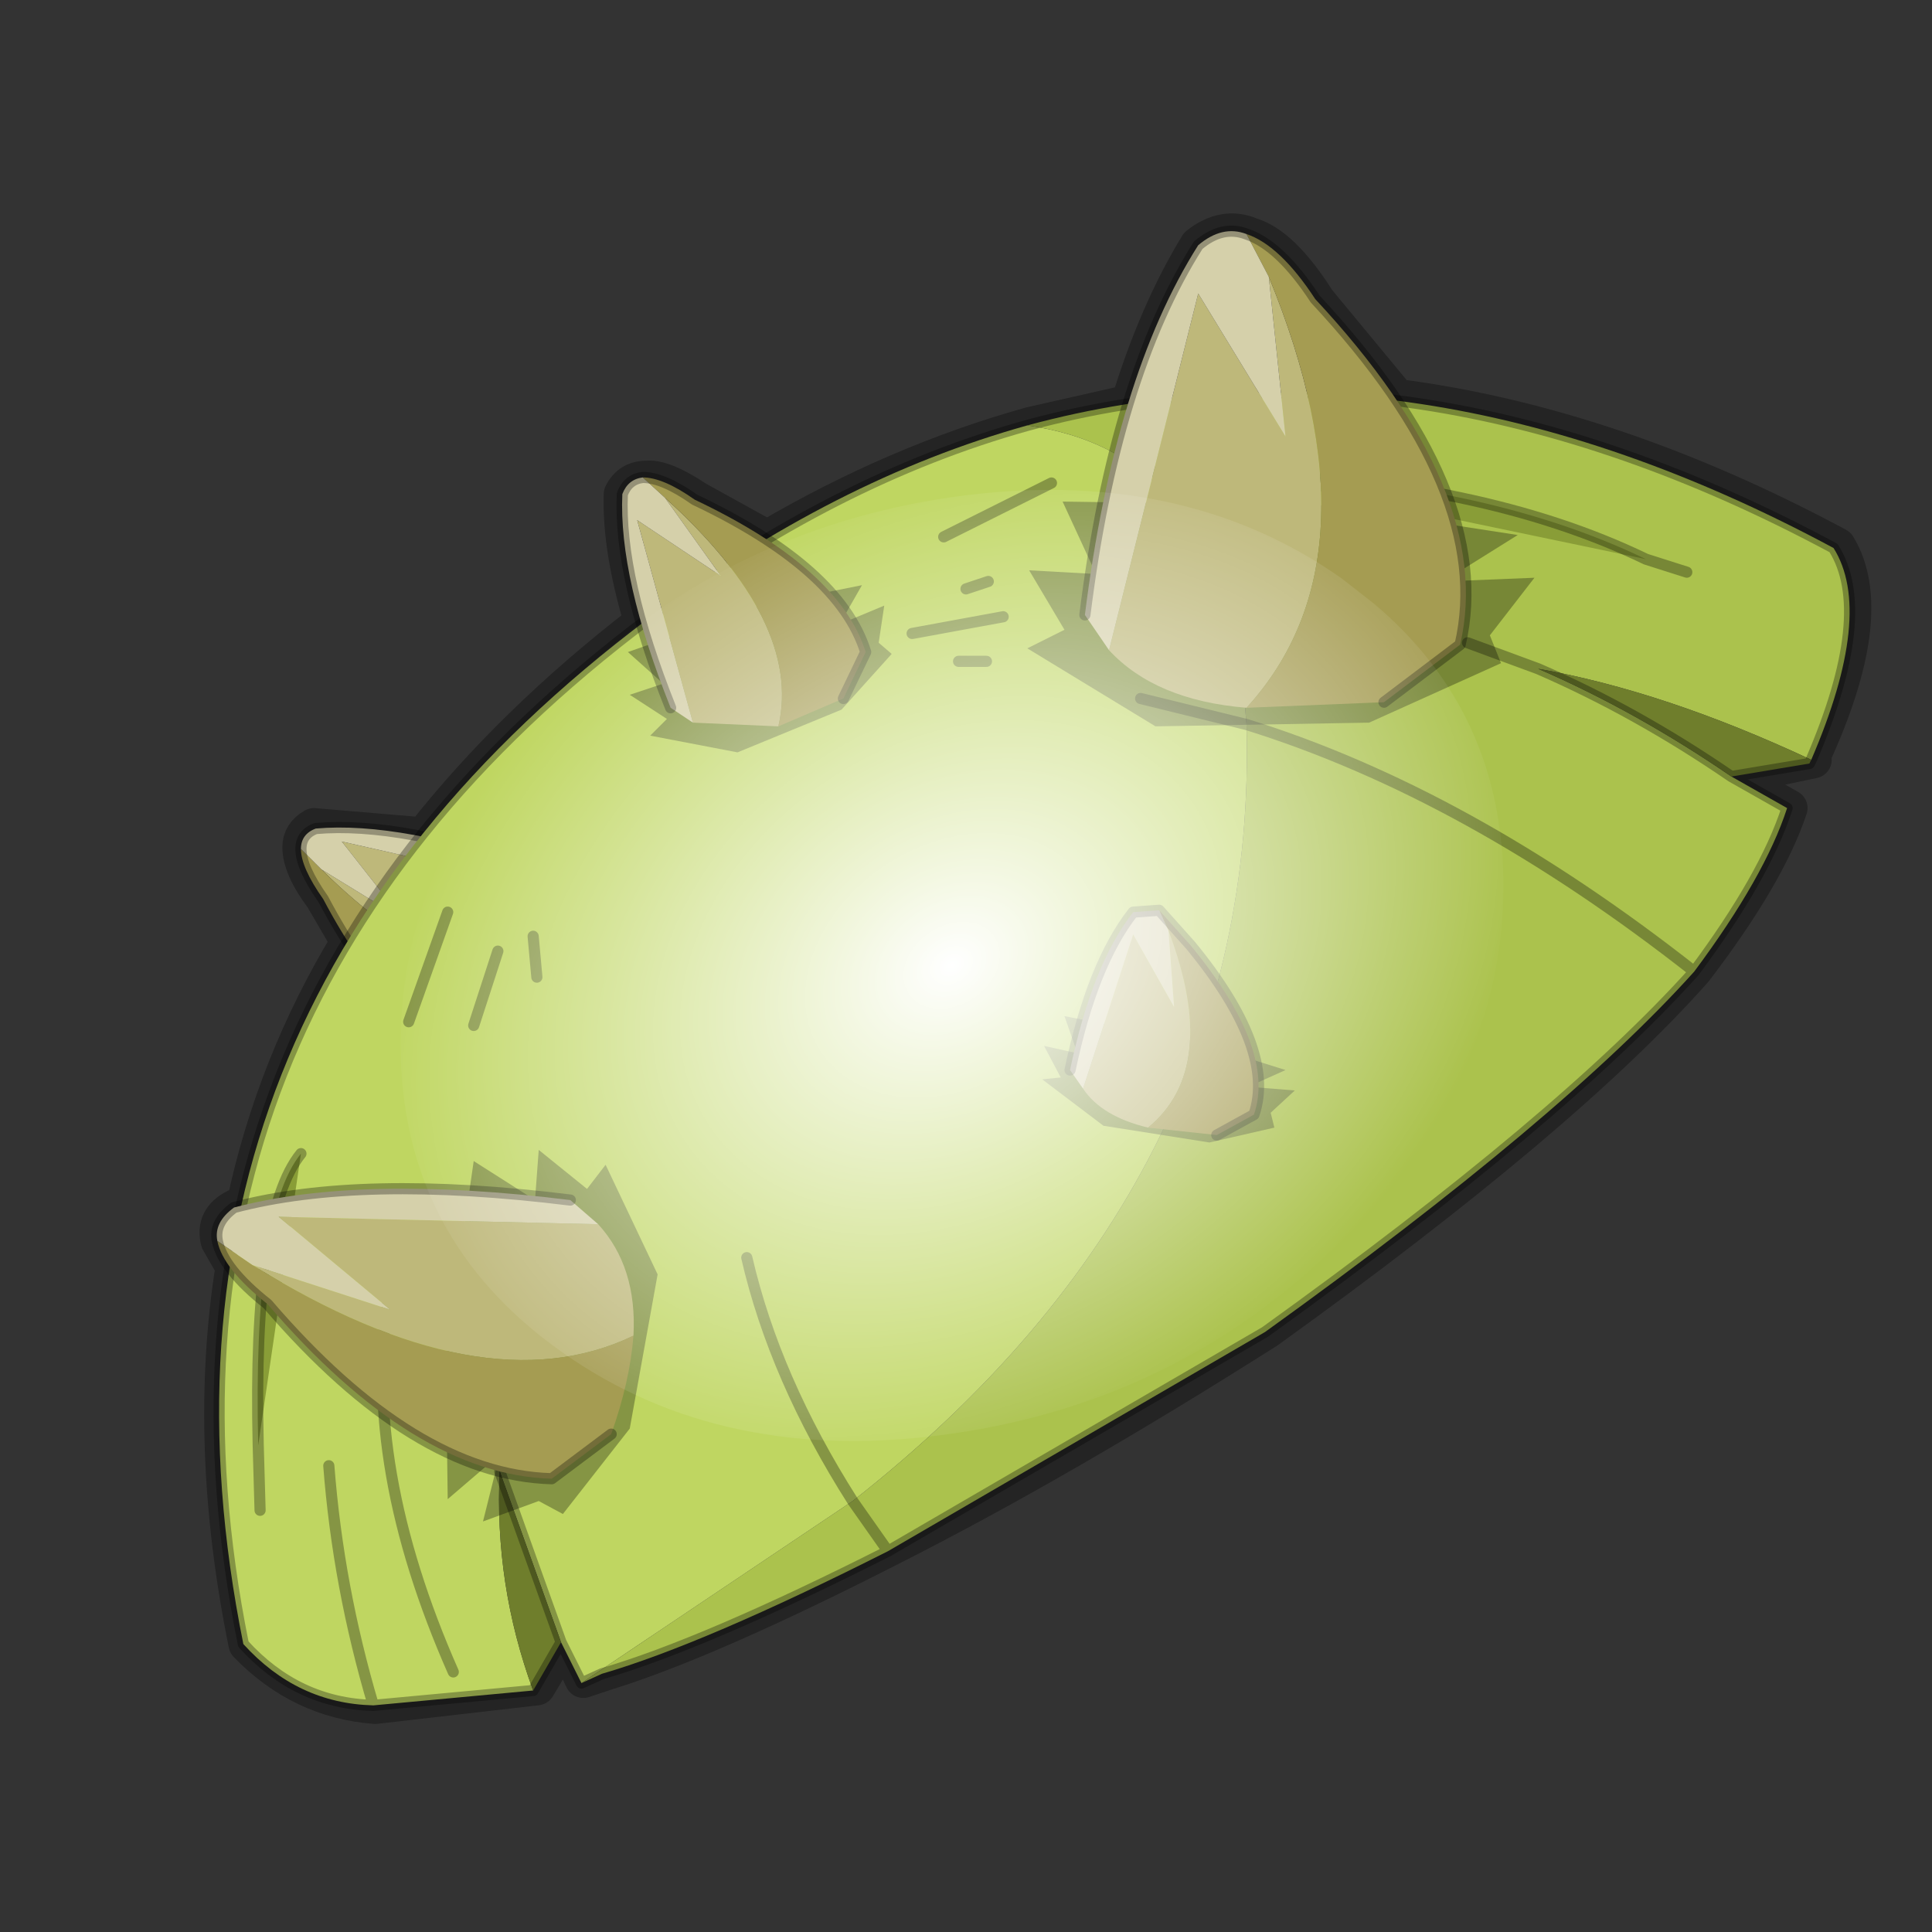 <?xml version="1.0" encoding="UTF-8" standalone="no"?>
<svg xmlns:xlink="http://www.w3.org/1999/xlink" height="520.0px" width="520.0px" xmlns="http://www.w3.org/2000/svg">
  <rect width="100%" height="100%" fill="#333333" stroke="none"/>
  <g transform="matrix(10.0, 0.0, 0.0, 10.0, 0.0, 0.0)">
    <use height="52.0" transform="matrix(1.0, 0.0, 0.0, 1.0, 0.0, 0.0)" width="52.0" xlink:href="#shape0"/>
    <use height="136.85" transform="matrix(0.191, 0.026, -0.077, 0.184, 16.728, 11.47)" width="148.25" xlink:href="#sprite0"/>
  </g>
  <defs>
    <g id="shape0" transform="matrix(1.0, 0.0, 0.0, 1.0, 0.0, 0.0)">
      <path d="M52.0 0.0 L52.0 52.0 0.0 52.0 0.0 0.0 52.0 0.0" fill="#795fa9" fill-opacity="0.0" fill-rule="evenodd" stroke="none"/>
      <path d="M8.1 22.8 Q8.1 23.35 8.7 24.15 L9.4 25.35 Q7.4 28.65 6.6 32.4 L6.35 32.5 Q5.75 32.8 5.9 33.4 L6.3 34.1 Q5.55 38.85 6.65 44.25 8.1 45.75 10.1 45.9 L14.45 45.4 15.2 44.15 15.7 45.2 16.3 45.0 Q19.05 44.15 23.95 41.65 28.5 39.35 34.1 35.8 42.1 30.05 45.6 26.1 47.55 23.55 48.15 21.75 L46.65 20.9 48.8 20.45 48.75 20.4 Q50.55 16.5 49.45 14.7 43.4 11.45 37.6 10.7 L35.45 8.1 Q34.5 6.6 33.65 6.35 32.95 6.05 32.25 6.6 31.15 8.4 30.4 10.85 L27.75 11.45 Q24.15 12.45 20.65 14.5 L18.75 13.45 Q17.85 12.85 17.4 12.9 16.95 12.9 16.75 13.3 16.7 14.75 17.3 16.75 13.8 19.45 11.4 22.5 L8.45 22.25 Q8.1 22.45 8.1 22.8 Z" fill="none" stroke="#000000" stroke-linecap="round" stroke-linejoin="round" stroke-opacity="0.302" stroke-width="1.0"/>
      <path d="M13.85 23.25 L14.1 22.35 14.8 23.25 15.25 22.85 15.75 25.1 14.65 27.85 13.15 29.15 12.8 28.85 11.75 29.05 12.25 27.85 11.15 28.5 11.7 25.75 12.95 22.3 13.85 23.25" fill="#000000" fill-opacity="0.302" fill-rule="evenodd" stroke="none"/>
      <path d="M8.65 23.4 L10.85 24.75 9.2 22.65 14.95 23.95 Q15.4 24.9 15.1 26.15 12.2 26.9 8.65 23.4" fill="#beb87a" fill-rule="evenodd" stroke="none"/>
      <path d="M8.65 23.4 Q12.2 26.9 15.1 26.15 L14.3 27.9 13.1 28.5 Q10.65 27.9 8.7 24.2 8.1 23.35 8.1 22.85 L8.65 23.4" fill="#a59c52" fill-rule="evenodd" stroke="none"/>
      <path d="M14.95 23.95 L9.2 22.65 10.85 24.75 8.65 23.4 8.1 22.85 Q8.1 22.45 8.5 22.3 10.8 22.1 14.5 23.4 L14.95 23.95" fill="#d5d0aa" fill-rule="evenodd" stroke="none"/>
      <path d="M14.5 23.4 Q10.8 22.1 8.5 22.3 8.1 22.45 8.1 22.85 8.1 23.35 8.7 24.2 10.65 27.9 13.1 28.5 L14.3 27.9" fill="none" stroke="#000000" stroke-linecap="round" stroke-linejoin="round" stroke-opacity="0.302" stroke-width="0.3"/>
      <path d="M33.55 19.5 L33.45 18.3 Q32.65 12.15 27.65 11.45 38.0 8.65 49.35 14.75 50.45 16.5 48.75 20.45 44.8 18.6 41.4 18.0 44.05 19.15 46.6 20.9 L48.1 21.75 Q47.5 23.6 45.6 26.15 39.5 21.35 33.55 19.5 39.5 21.35 45.6 26.15 42.05 30.1 34.05 35.85 L23.9 41.75 22.95 40.4 23.9 41.75 Q18.95 44.25 16.2 45.05 L15.65 45.3 22.95 40.4 Q33.9 31.8 33.55 19.5 M39.5 17.3 L41.4 18.0 39.5 17.3" fill="#abc24d" fill-rule="evenodd" stroke="none"/>
      <path d="M11.0 27.5 L12.05 24.55 11.0 27.5 M12.75 27.6 L13.4 25.6 12.75 27.6 M14.45 26.3 L14.35 25.2 14.45 26.3 M27.65 11.45 Q32.65 12.15 33.45 18.3 L33.55 19.5 30.7 18.8 33.55 19.5 Q33.9 31.8 22.95 40.4 20.85 37.1 20.1 33.85 20.85 37.1 22.95 40.4 L15.65 45.3 15.1 44.2 13.45 39.6 Q13.3 42.65 14.35 45.5 L10.05 45.9 Q8.0 45.85 6.55 44.25 3.15 27.4 17.45 16.65 22.45 12.9 27.65 11.45 M27.0 16.6 L24.55 17.05 27.0 16.6 M26.6 15.65 L26.0 15.85 26.6 15.65 M28.3 13.0 L25.4 14.45 28.3 13.0 M26.55 17.8 L25.8 17.8 26.55 17.8 M10.05 45.9 Q9.1 42.7 8.85 39.45 9.1 42.7 10.05 45.9 M12.2 45.0 Q9.75 39.45 10.45 34.9 9.75 39.45 12.2 45.0" fill="#bfd661" fill-rule="evenodd" stroke="none"/>
      <path d="M46.6 20.9 Q44.05 19.15 41.4 18.0 44.8 18.6 48.75 20.45 L48.7 20.55 46.6 20.9 M13.45 39.6 L15.1 44.2 14.35 45.5 Q13.3 42.65 13.45 39.6" fill="#6f7e2c" fill-rule="evenodd" stroke="none"/>
      <path d="M14.35 25.2 L14.45 26.3 M13.4 25.6 L12.75 27.6 M12.05 24.55 L11.0 27.5 M33.55 19.5 Q39.5 21.35 45.6 26.15 47.5 23.6 48.1 21.75 L46.6 20.9 Q44.05 19.15 41.4 18.0 L39.5 17.3 M33.55 19.5 L30.7 18.8 M25.8 17.8 L26.55 17.8 M25.4 14.45 L28.3 13.0 M26.0 15.85 L26.6 15.65 M24.55 17.05 L27.0 16.6 M14.35 45.5 L10.05 45.9 Q8.0 45.85 6.55 44.25 3.15 27.4 17.45 16.65 22.45 12.9 27.65 11.45 38.0 8.65 49.35 14.75 50.45 16.5 48.75 20.45 L48.7 20.55 46.6 20.9 M22.95 40.4 L23.9 41.75 34.05 35.85 Q42.05 30.1 45.6 26.15 M20.1 33.85 Q20.85 37.1 22.95 40.4 M15.1 44.2 L13.45 39.6 M14.35 45.5 L15.1 44.2 15.65 45.3 16.2 45.05 Q18.95 44.25 23.9 41.75 M10.45 34.9 Q9.75 39.45 12.2 45.0 M8.85 39.45 Q9.1 42.7 10.05 45.9" fill="none" stroke="#000000" stroke-linecap="round" stroke-linejoin="round" stroke-opacity="0.302" stroke-width="0.3"/>
      <path d="M33.05 12.7 Q39.85 12.9 44.3 15.05 L33.05 12.7 M6.95 38.9 Q6.8 32.65 8.1 31.05 L6.95 38.9" fill="#899d37" fill-rule="evenodd" stroke="none"/>
      <path d="M44.3 15.05 L45.4 15.4 M30.75 12.7 L32.95 12.75 33.05 12.7 Q39.85 12.9 44.3 15.05 M8.1 31.05 Q6.8 32.65 6.95 38.9 L7.0 40.65" fill="none" stroke="#000000" stroke-linecap="round" stroke-linejoin="round" stroke-opacity="0.302" stroke-width="0.3"/>
      <path d="M14.5 30.95 L15.8 32.0 16.3 31.35 17.7 34.3 16.95 38.45 15.15 40.75 14.5 40.4 13.0 40.95 13.45 39.15 12.05 40.35 12.0 36.45 12.75 31.25 14.4 32.3 14.5 30.95" fill="#000000" fill-opacity="0.302" fill-rule="evenodd" stroke="none"/>
      <path d="M17.05 35.95 Q13.0 37.9 6.8 34.05 L10.5 35.25 7.5 32.75 16.1 32.95 Q17.15 34.1 17.05 35.95" fill="#beb87a" fill-rule="evenodd" stroke="none"/>
      <path d="M16.45 38.6 L14.85 39.8 Q11.15 39.7 7.2 35.1 6.0 34.15 5.85 33.4 L6.8 34.05 Q13.0 37.9 17.05 35.95 16.95 37.2 16.45 38.6" fill="#a59c52" fill-rule="evenodd" stroke="none"/>
      <path d="M6.8 34.05 L5.85 33.4 Q5.75 32.9 6.3 32.5 9.7 31.6 15.35 32.3 L16.1 32.95 7.5 32.75 10.5 35.25 6.8 34.05" fill="#d5d0aa" fill-rule="evenodd" stroke="none"/>
      <path d="M5.85 33.4 Q6.0 34.15 7.2 35.1 11.15 39.7 14.85 39.8 L16.45 38.6 M5.85 33.4 Q5.75 32.9 6.3 32.5 9.7 31.6 15.35 32.3" fill="none" stroke="#000000" stroke-linecap="round" stroke-linejoin="round" stroke-opacity="0.302" stroke-width="0.3"/>
      <path d="M17.85 18.4 L16.95 18.7 17.95 19.35 17.5 19.8 19.85 20.25 22.65 19.1 24.0 17.6 23.65 17.3 23.8 16.3 22.6 16.8 23.2 15.75 20.45 16.3 16.9 17.55 17.85 18.4" fill="#000000" fill-opacity="0.302" fill-rule="evenodd" stroke="none"/>
      <path d="M17.9 13.4 L19.4 15.5 17.15 14.0 18.65 19.45 20.95 19.55 Q21.6 16.75 17.9 13.4" fill="#beb87a" fill-rule="evenodd" stroke="none"/>
      <path d="M17.9 13.4 Q21.6 16.75 20.95 19.55 L22.7 18.8 23.3 17.55 Q22.6 15.3 18.7 13.45 17.85 12.85 17.3 12.85 L17.9 13.4" fill="#a59c52" fill-rule="evenodd" stroke="none"/>
      <path d="M18.65 19.45 L17.15 14.0 19.4 15.5 17.9 13.4 17.3 12.85 Q16.9 12.9 16.75 13.3 16.65 15.55 18.05 19.05 L18.65 19.45" fill="#d5d0aa" fill-rule="evenodd" stroke="none"/>
      <path d="M18.05 19.05 Q16.65 15.55 16.75 13.3 16.9 12.9 17.3 12.85 17.85 12.85 18.7 13.45 22.6 15.3 23.3 17.55 L22.7 18.8" fill="none" stroke="#000000" stroke-linecap="round" stroke-linejoin="round" stroke-opacity="0.302" stroke-width="0.3"/>
      <path d="M27.7 15.35 L28.65 16.95 27.65 17.45 31.1 19.55 36.85 19.45 40.4 17.85 40.1 17.1 41.3 15.55 38.85 15.65 40.85 14.4 35.65 13.6 28.6 13.5 29.5 15.45 27.7 15.35" fill="#000000" fill-opacity="0.302" fill-rule="evenodd" stroke="none"/>
      <path d="M33.55 19.05 Q37.25 15.0 34.15 7.45 L34.6 11.75 32.25 7.9 29.85 17.5 Q31.1 18.85 33.55 19.05" fill="#beb87a" fill-rule="evenodd" stroke="none"/>
      <path d="M37.25 18.9 L39.3 17.35 Q40.25 13.25 35.4 8.05 34.45 6.6 33.55 6.3 L34.15 7.45 Q37.25 15.0 33.55 19.05 L37.25 18.9" fill="#a59c52" fill-rule="evenodd" stroke="none"/>
      <path d="M34.15 7.45 L33.55 6.3 Q32.9 6.05 32.25 6.6 30.0 10.15 29.2 16.55 L29.85 17.5 32.25 7.9 34.6 11.75 34.15 7.45" fill="#d5d0aa" fill-rule="evenodd" stroke="none"/>
      <path d="M33.55 6.3 Q34.45 6.6 35.4 8.05 40.25 13.25 39.3 17.35 L37.25 18.9 M33.55 6.3 Q32.9 6.05 32.25 6.6 30.0 10.15 29.2 16.55" fill="none" stroke="#000000" stroke-linecap="round" stroke-linejoin="round" stroke-opacity="0.302" stroke-width="0.3"/>
      <path d="M29.0 28.35 L28.1 28.15 28.55 29.0 28.05 29.05 29.7 30.3 32.55 30.75 34.3 30.35 34.2 29.95 34.85 29.35 33.6 29.25 34.6 28.8 32.05 28.0 28.65 27.35 29.0 28.35" fill="#000000" fill-opacity="0.302" fill-rule="evenodd" stroke="none"/>
      <path d="M31.45 25.05 L31.6 27.1 30.5 25.15 29.15 29.3 Q29.65 30.05 30.9 30.35 32.85 28.75 31.45 25.05" fill="#beb87a" fill-rule="evenodd" stroke="none"/>
      <path d="M31.45 25.05 Q32.85 28.75 30.9 30.35 L32.75 30.55 33.75 30.0 Q34.35 28.25 32.05 25.45 L31.2 24.5 31.45 25.05" fill="#a59c52" fill-rule="evenodd" stroke="none"/>
      <path d="M29.15 29.3 L30.5 25.15 31.6 27.1 31.45 25.05 31.2 24.5 30.5 24.55 Q29.4 25.95 28.8 28.8 L29.15 29.3" fill="#d5d0aa" fill-rule="evenodd" stroke="none"/>
      <path d="M28.8 28.8 Q29.4 25.95 30.5 24.55 L31.2 24.5 32.05 25.45 Q34.35 28.25 33.75 30.0 L32.75 30.55" fill="none" stroke="#000000" stroke-linecap="round" stroke-linejoin="round" stroke-opacity="0.302" stroke-width="0.3"/>
    </g>
    <g id="sprite0" transform="matrix(1.0, 0.0, 0.0, 1.0, 73.5, 65.0)">
      <use height="136.85" transform="matrix(1.0, 0.0, 0.0, 1.0, -73.5, -65.0)" width="148.25" xlink:href="#shape1"/>
    </g>
    <g id="shape1" transform="matrix(1.0, 0.0, 0.0, 1.0, 73.5, 65.0)">
      <path d="M36.65 -54.65 Q60.05 -42.0 69.75 -17.95 80.55 8.9 68.0 34.1 55.45 59.35 26.8 68.2 -1.8 77.05 -29.7 64.3 -57.6 51.6 -68.45 24.75 -79.3 -2.05 -66.75 -27.25 L-66.7 -27.3 Q-54.1 -52.5 -25.5 -61.4 3.1 -70.2 31.0 -57.5 L36.65 -54.65" fill="url(#gradient0)" fill-rule="evenodd" stroke="none"/>
    </g>
    <radialGradient cx="0" cy="0" gradientTransform="matrix(0.091, 0.0, 0.0, 0.091, 0.6, 3.4)" gradientUnits="userSpaceOnUse" id="gradient0" r="819.2" spreadMethod="pad">
      <stop offset="0.0" stop-color="#ffffff"/>
      <stop offset="1.0" stop-color="#ffffff" stop-opacity="0.0"/>
    </radialGradient>
  </defs>
</svg>
